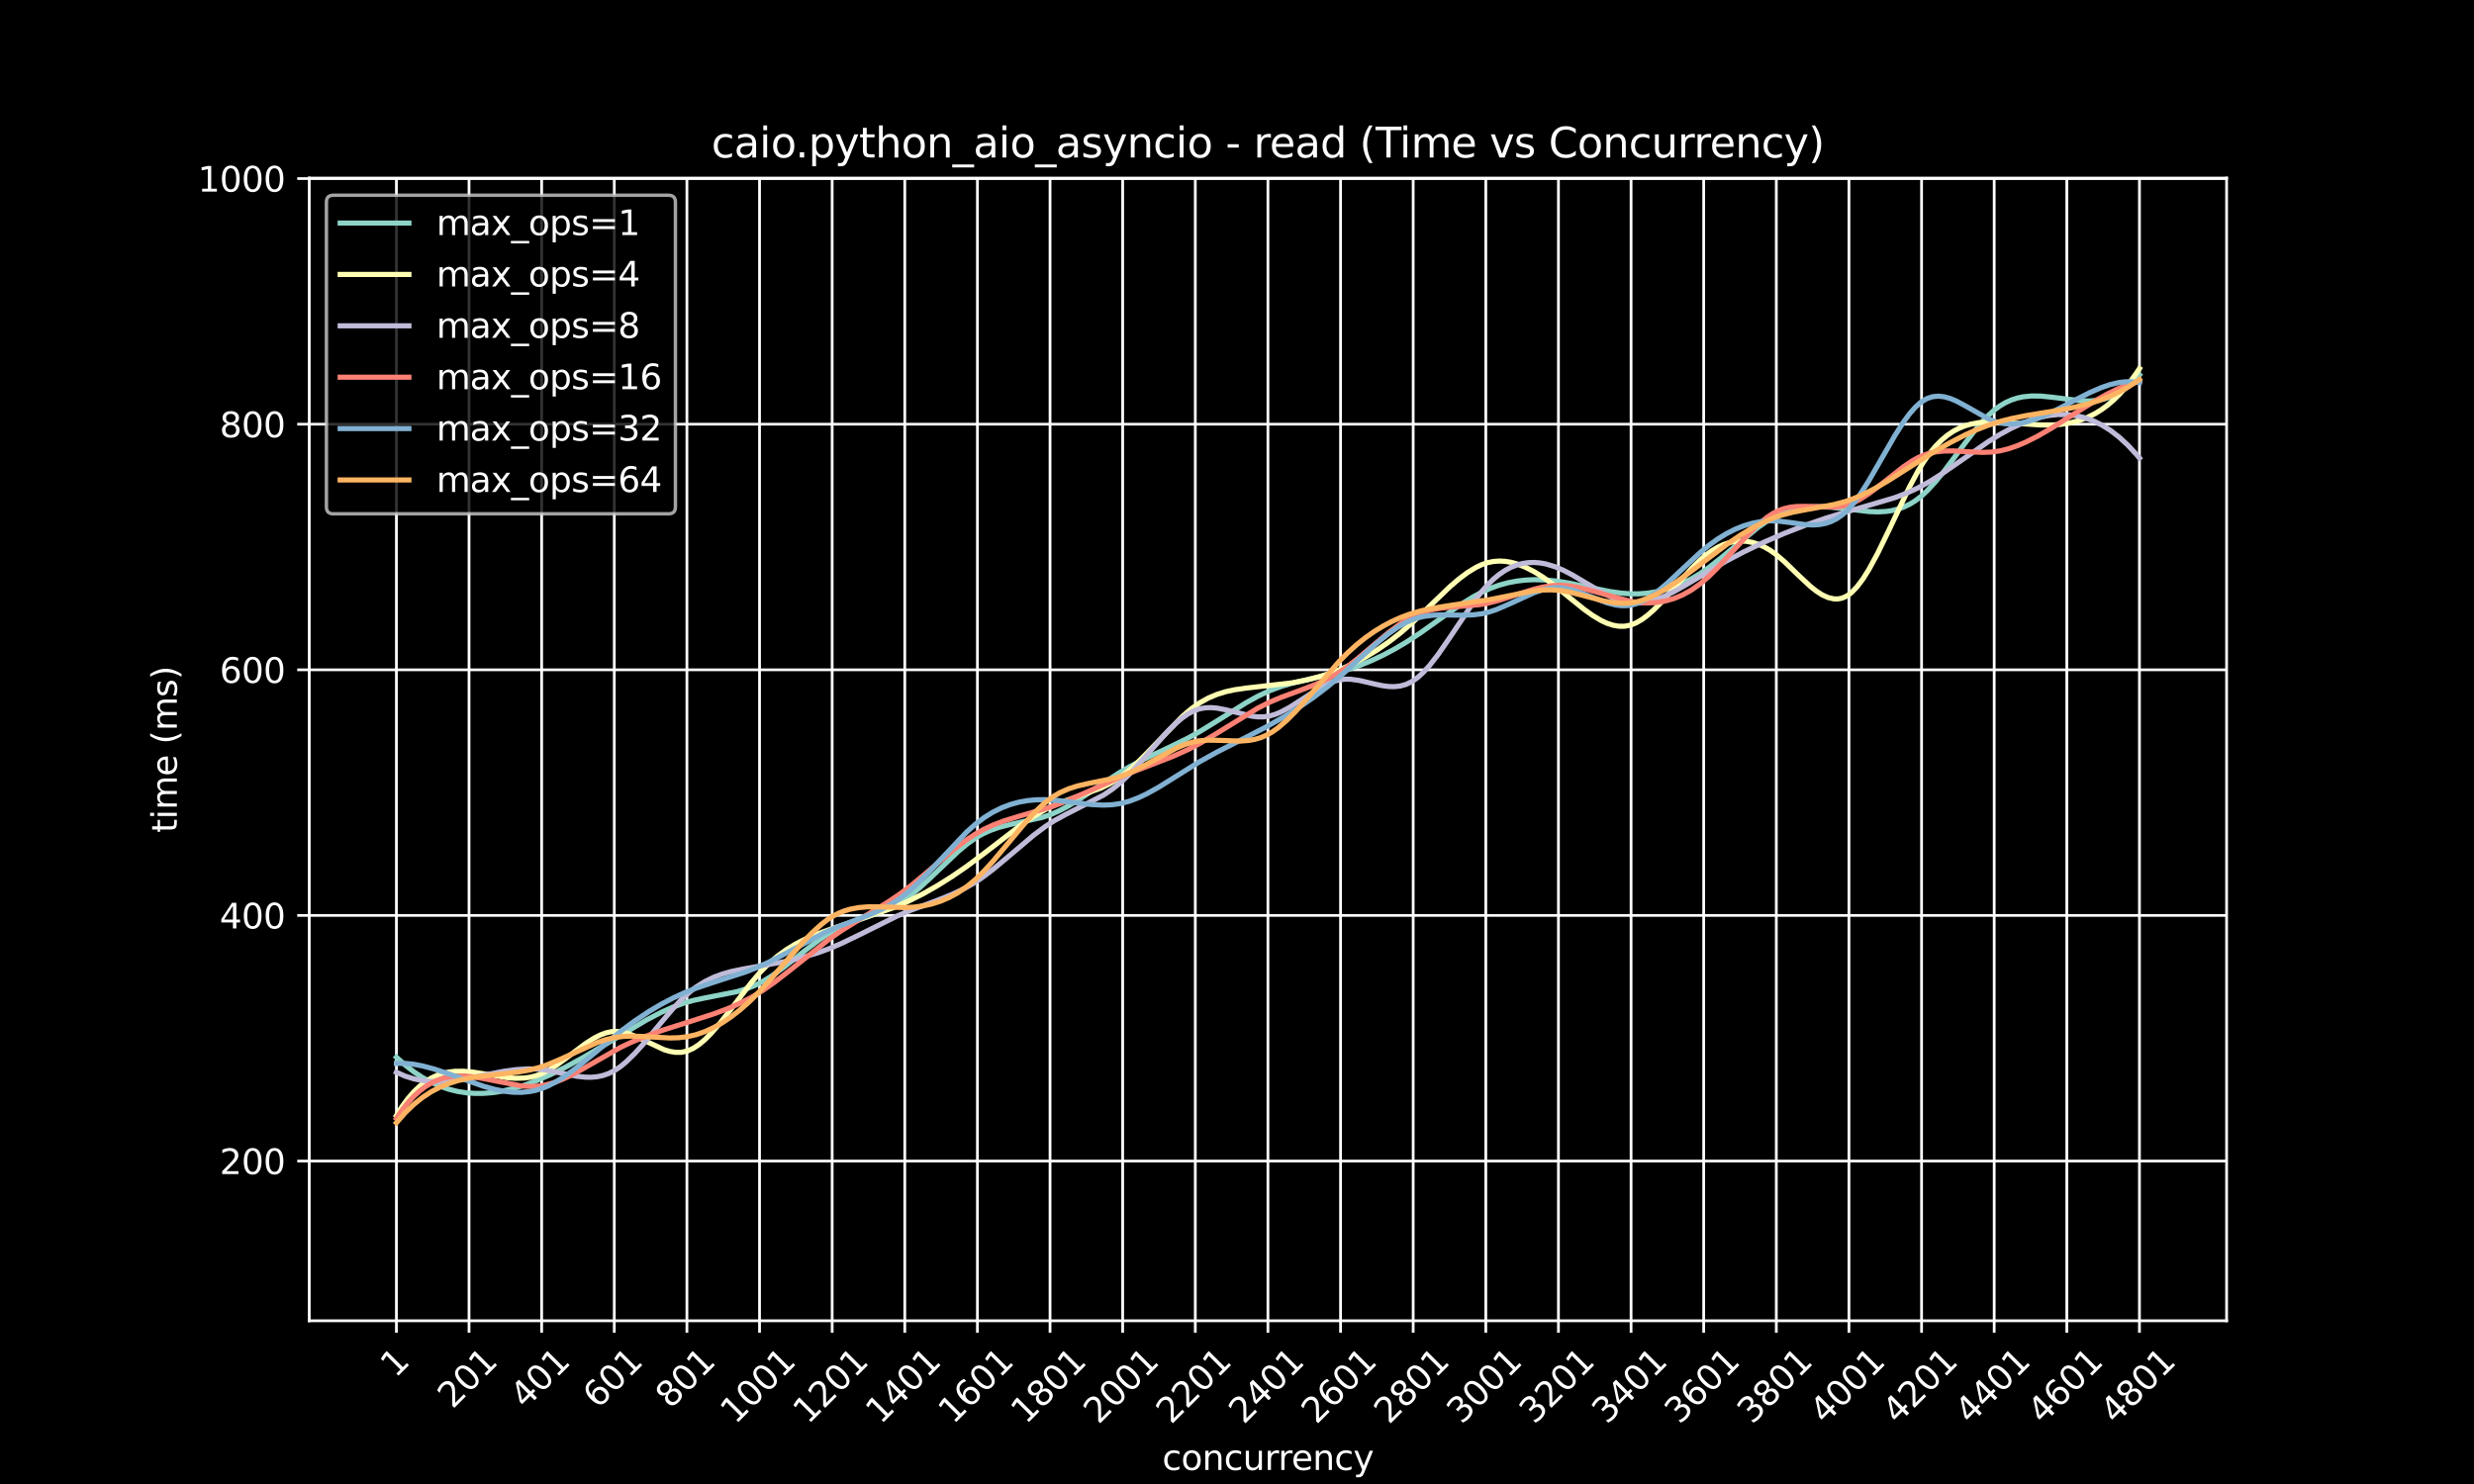 <?xml version="1.0" encoding="utf-8" standalone="no"?>
<!DOCTYPE svg PUBLIC "-//W3C//DTD SVG 1.1//EN"
  "http://www.w3.org/Graphics/SVG/1.1/DTD/svg11.dtd">
<svg xmlns:xlink="http://www.w3.org/1999/xlink" width="720pt" height="432pt" viewBox="0 0 720 432" xmlns="http://www.w3.org/2000/svg" version="1.1">
 <defs>
  <style type="text/css">*{stroke-linejoin: round; stroke-linecap: butt}</style>
 </defs>
 <g id="figure_1">
  <g id="patch_1">
   <path d="M 0 432 
L 720 432 
L 720 0 
L 0 0 
z
"/>
  </g>
  <g id="axes_1">
   <g id="patch_2">
    <path d="M 90 384.48 
L 648 384.48 
L 648 51.84 
L 90 51.84 
z
"/>
   </g>
   <g id="matplotlib.axis_1">
    <g id="xtick_1">
     <g id="line2d_1">
      <path d="M 115.364 384.48 
L 115.364 51.84 
" clip-path="url(#p7b698cdf8b)" style="fill: none; stroke: #ffffff; stroke-width: 0.8; stroke-linecap: square"/>
     </g>
     <g id="line2d_2">
      <defs>
       <path id="m13d4d0c10a" d="M 0 0 
L 0 3.5 
" style="stroke: #ffffff; stroke-width: 0.8"/>
      </defs>
      <g>
       <use xlink:href="#m13d4d0c10a" x="115.364" y="384.48" style="fill: #ffffff; stroke: #ffffff; stroke-width: 0.8"/>
      </g>
     </g>
     <g id="text_1">
      <!-- 1 -->
      <g style="fill: #ffffff" transform="translate(115.065 401.352) rotate(-45) scale(0.1 -0.1)">
       <defs>
        <path id="DejaVuSans-31" d="M 794 531 
L 1825 531 
L 1825 4091 
L 703 3866 
L 703 4441 
L 1819 4666 
L 2450 4666 
L 2450 531 
L 3481 531 
L 3481 0 
L 794 0 
L 794 531 
z
" transform="scale(0.016)"/>
       </defs>
       <use xlink:href="#DejaVuSans-31"/>
      </g>
     </g>
    </g>
    <g id="xtick_2">
     <g id="line2d_3">
      <path d="M 136.5 384.48 
L 136.5 51.84 
" clip-path="url(#p7b698cdf8b)" style="fill: none; stroke: #ffffff; stroke-width: 0.8; stroke-linecap: square"/>
     </g>
     <g id="line2d_4">
      <g>
       <use xlink:href="#m13d4d0c10a" x="136.5" y="384.48" style="fill: #ffffff; stroke: #ffffff; stroke-width: 0.8"/>
      </g>
     </g>
     <g id="text_2">
      <!-- 201 -->
      <g style="fill: #ffffff" transform="translate(131.703 410.35) rotate(-45) scale(0.1 -0.1)">
       <defs>
        <path id="DejaVuSans-32" d="M 1228 531 
L 3431 531 
L 3431 0 
L 469 0 
L 469 531 
Q 828 903 1448 1529 
Q 2069 2156 2228 2338 
Q 2531 2678 2651 2914 
Q 2772 3150 2772 3378 
Q 2772 3750 2511 3984 
Q 2250 4219 1831 4219 
Q 1534 4219 1204 4116 
Q 875 4013 500 3803 
L 500 4441 
Q 881 4594 1212 4672 
Q 1544 4750 1819 4750 
Q 2544 4750 2975 4387 
Q 3406 4025 3406 3419 
Q 3406 3131 3298 2873 
Q 3191 2616 2906 2266 
Q 2828 2175 2409 1742 
Q 1991 1309 1228 531 
z
" transform="scale(0.016)"/>
        <path id="DejaVuSans-30" d="M 2034 4250 
Q 1547 4250 1301 3770 
Q 1056 3291 1056 2328 
Q 1056 1369 1301 889 
Q 1547 409 2034 409 
Q 2525 409 2770 889 
Q 3016 1369 3016 2328 
Q 3016 3291 2770 3770 
Q 2525 4250 2034 4250 
z
M 2034 4750 
Q 2819 4750 3233 4129 
Q 3647 3509 3647 2328 
Q 3647 1150 3233 529 
Q 2819 -91 2034 -91 
Q 1250 -91 836 529 
Q 422 1150 422 2328 
Q 422 3509 836 4129 
Q 1250 4750 2034 4750 
z
" transform="scale(0.016)"/>
       </defs>
       <use xlink:href="#DejaVuSans-32"/>
       <use xlink:href="#DejaVuSans-30" x="63.623"/>
       <use xlink:href="#DejaVuSans-31" x="127.246"/>
      </g>
     </g>
    </g>
    <g id="xtick_3">
     <g id="line2d_5">
      <path d="M 157.636 384.48 
L 157.636 51.84 
" clip-path="url(#p7b698cdf8b)" style="fill: none; stroke: #ffffff; stroke-width: 0.8; stroke-linecap: square"/>
     </g>
     <g id="line2d_6">
      <g>
       <use xlink:href="#m13d4d0c10a" x="157.636" y="384.48" style="fill: #ffffff; stroke: #ffffff; stroke-width: 0.8"/>
      </g>
     </g>
     <g id="text_3">
      <!-- 401 -->
      <g style="fill: #ffffff" transform="translate(152.839 410.35) rotate(-45) scale(0.1 -0.1)">
       <defs>
        <path id="DejaVuSans-34" d="M 2419 4116 
L 825 1625 
L 2419 1625 
L 2419 4116 
z
M 2253 4666 
L 3047 4666 
L 3047 1625 
L 3713 1625 
L 3713 1100 
L 3047 1100 
L 3047 0 
L 2419 0 
L 2419 1100 
L 313 1100 
L 313 1709 
L 2253 4666 
z
" transform="scale(0.016)"/>
       </defs>
       <use xlink:href="#DejaVuSans-34"/>
       <use xlink:href="#DejaVuSans-30" x="63.623"/>
       <use xlink:href="#DejaVuSans-31" x="127.246"/>
      </g>
     </g>
    </g>
    <g id="xtick_4">
     <g id="line2d_7">
      <path d="M 178.773 384.48 
L 178.773 51.84 
" clip-path="url(#p7b698cdf8b)" style="fill: none; stroke: #ffffff; stroke-width: 0.8; stroke-linecap: square"/>
     </g>
     <g id="line2d_8">
      <g>
       <use xlink:href="#m13d4d0c10a" x="178.773" y="384.48" style="fill: #ffffff; stroke: #ffffff; stroke-width: 0.8"/>
      </g>
     </g>
     <g id="text_4">
      <!-- 601 -->
      <g style="fill: #ffffff" transform="translate(173.975 410.35) rotate(-45) scale(0.1 -0.1)">
       <defs>
        <path id="DejaVuSans-36" d="M 2113 2584 
Q 1688 2584 1439 2293 
Q 1191 2003 1191 1497 
Q 1191 994 1439 701 
Q 1688 409 2113 409 
Q 2538 409 2786 701 
Q 3034 994 3034 1497 
Q 3034 2003 2786 2293 
Q 2538 2584 2113 2584 
z
M 3366 4563 
L 3366 3988 
Q 3128 4100 2886 4159 
Q 2644 4219 2406 4219 
Q 1781 4219 1451 3797 
Q 1122 3375 1075 2522 
Q 1259 2794 1537 2939 
Q 1816 3084 2150 3084 
Q 2853 3084 3261 2657 
Q 3669 2231 3669 1497 
Q 3669 778 3244 343 
Q 2819 -91 2113 -91 
Q 1303 -91 875 529 
Q 447 1150 447 2328 
Q 447 3434 972 4092 
Q 1497 4750 2381 4750 
Q 2619 4750 2861 4703 
Q 3103 4656 3366 4563 
z
" transform="scale(0.016)"/>
       </defs>
       <use xlink:href="#DejaVuSans-36"/>
       <use xlink:href="#DejaVuSans-30" x="63.623"/>
       <use xlink:href="#DejaVuSans-31" x="127.246"/>
      </g>
     </g>
    </g>
    <g id="xtick_5">
     <g id="line2d_9">
      <path d="M 199.909 384.48 
L 199.909 51.84 
" clip-path="url(#p7b698cdf8b)" style="fill: none; stroke: #ffffff; stroke-width: 0.8; stroke-linecap: square"/>
     </g>
     <g id="line2d_10">
      <g>
       <use xlink:href="#m13d4d0c10a" x="199.909" y="384.48" style="fill: #ffffff; stroke: #ffffff; stroke-width: 0.8"/>
      </g>
     </g>
     <g id="text_5">
      <!-- 801 -->
      <g style="fill: #ffffff" transform="translate(195.112 410.35) rotate(-45) scale(0.1 -0.1)">
       <defs>
        <path id="DejaVuSans-38" d="M 2034 2216 
Q 1584 2216 1326 1975 
Q 1069 1734 1069 1313 
Q 1069 891 1326 650 
Q 1584 409 2034 409 
Q 2484 409 2743 651 
Q 3003 894 3003 1313 
Q 3003 1734 2745 1975 
Q 2488 2216 2034 2216 
z
M 1403 2484 
Q 997 2584 770 2862 
Q 544 3141 544 3541 
Q 544 4100 942 4425 
Q 1341 4750 2034 4750 
Q 2731 4750 3128 4425 
Q 3525 4100 3525 3541 
Q 3525 3141 3298 2862 
Q 3072 2584 2669 2484 
Q 3125 2378 3379 2068 
Q 3634 1759 3634 1313 
Q 3634 634 3220 271 
Q 2806 -91 2034 -91 
Q 1263 -91 848 271 
Q 434 634 434 1313 
Q 434 1759 690 2068 
Q 947 2378 1403 2484 
z
M 1172 3481 
Q 1172 3119 1398 2916 
Q 1625 2713 2034 2713 
Q 2441 2713 2670 2916 
Q 2900 3119 2900 3481 
Q 2900 3844 2670 4047 
Q 2441 4250 2034 4250 
Q 1625 4250 1398 4047 
Q 1172 3844 1172 3481 
z
" transform="scale(0.016)"/>
       </defs>
       <use xlink:href="#DejaVuSans-38"/>
       <use xlink:href="#DejaVuSans-30" x="63.623"/>
       <use xlink:href="#DejaVuSans-31" x="127.246"/>
      </g>
     </g>
    </g>
    <g id="xtick_6">
     <g id="line2d_11">
      <path d="M 221.045 384.48 
L 221.045 51.84 
" clip-path="url(#p7b698cdf8b)" style="fill: none; stroke: #ffffff; stroke-width: 0.8; stroke-linecap: square"/>
     </g>
     <g id="line2d_12">
      <g>
       <use xlink:href="#m13d4d0c10a" x="221.045" y="384.48" style="fill: #ffffff; stroke: #ffffff; stroke-width: 0.8"/>
      </g>
     </g>
     <g id="text_6">
      <!-- 1001 -->
      <g style="fill: #ffffff" transform="translate(213.999 414.849) rotate(-45) scale(0.1 -0.1)">
       <use xlink:href="#DejaVuSans-31"/>
       <use xlink:href="#DejaVuSans-30" x="63.623"/>
       <use xlink:href="#DejaVuSans-30" x="127.246"/>
       <use xlink:href="#DejaVuSans-31" x="190.869"/>
      </g>
     </g>
    </g>
    <g id="xtick_7">
     <g id="line2d_13">
      <path d="M 242.182 384.48 
L 242.182 51.84 
" clip-path="url(#p7b698cdf8b)" style="fill: none; stroke: #ffffff; stroke-width: 0.8; stroke-linecap: square"/>
     </g>
     <g id="line2d_14">
      <g>
       <use xlink:href="#m13d4d0c10a" x="242.182" y="384.48" style="fill: #ffffff; stroke: #ffffff; stroke-width: 0.8"/>
      </g>
     </g>
     <g id="text_7">
      <!-- 1201 -->
      <g style="fill: #ffffff" transform="translate(235.135 414.849) rotate(-45) scale(0.1 -0.1)">
       <use xlink:href="#DejaVuSans-31"/>
       <use xlink:href="#DejaVuSans-32" x="63.623"/>
       <use xlink:href="#DejaVuSans-30" x="127.246"/>
       <use xlink:href="#DejaVuSans-31" x="190.869"/>
      </g>
     </g>
    </g>
    <g id="xtick_8">
     <g id="line2d_15">
      <path d="M 263.318 384.48 
L 263.318 51.84 
" clip-path="url(#p7b698cdf8b)" style="fill: none; stroke: #ffffff; stroke-width: 0.8; stroke-linecap: square"/>
     </g>
     <g id="line2d_16">
      <g>
       <use xlink:href="#m13d4d0c10a" x="263.318" y="384.48" style="fill: #ffffff; stroke: #ffffff; stroke-width: 0.8"/>
      </g>
     </g>
     <g id="text_8">
      <!-- 1401 -->
      <g style="fill: #ffffff" transform="translate(256.271 414.849) rotate(-45) scale(0.1 -0.1)">
       <use xlink:href="#DejaVuSans-31"/>
       <use xlink:href="#DejaVuSans-34" x="63.623"/>
       <use xlink:href="#DejaVuSans-30" x="127.246"/>
       <use xlink:href="#DejaVuSans-31" x="190.869"/>
      </g>
     </g>
    </g>
    <g id="xtick_9">
     <g id="line2d_17">
      <path d="M 284.455 384.48 
L 284.455 51.84 
" clip-path="url(#p7b698cdf8b)" style="fill: none; stroke: #ffffff; stroke-width: 0.8; stroke-linecap: square"/>
     </g>
     <g id="line2d_18">
      <g>
       <use xlink:href="#m13d4d0c10a" x="284.455" y="384.48" style="fill: #ffffff; stroke: #ffffff; stroke-width: 0.8"/>
      </g>
     </g>
     <g id="text_9">
      <!-- 1601 -->
      <g style="fill: #ffffff" transform="translate(277.408 414.849) rotate(-45) scale(0.1 -0.1)">
       <use xlink:href="#DejaVuSans-31"/>
       <use xlink:href="#DejaVuSans-36" x="63.623"/>
       <use xlink:href="#DejaVuSans-30" x="127.246"/>
       <use xlink:href="#DejaVuSans-31" x="190.869"/>
      </g>
     </g>
    </g>
    <g id="xtick_10">
     <g id="line2d_19">
      <path d="M 305.591 384.48 
L 305.591 51.84 
" clip-path="url(#p7b698cdf8b)" style="fill: none; stroke: #ffffff; stroke-width: 0.8; stroke-linecap: square"/>
     </g>
     <g id="line2d_20">
      <g>
       <use xlink:href="#m13d4d0c10a" x="305.591" y="384.48" style="fill: #ffffff; stroke: #ffffff; stroke-width: 0.8"/>
      </g>
     </g>
     <g id="text_10">
      <!-- 1801 -->
      <g style="fill: #ffffff" transform="translate(298.544 414.849) rotate(-45) scale(0.1 -0.1)">
       <use xlink:href="#DejaVuSans-31"/>
       <use xlink:href="#DejaVuSans-38" x="63.623"/>
       <use xlink:href="#DejaVuSans-30" x="127.246"/>
       <use xlink:href="#DejaVuSans-31" x="190.869"/>
      </g>
     </g>
    </g>
    <g id="xtick_11">
     <g id="line2d_21">
      <path d="M 326.727 384.48 
L 326.727 51.84 
" clip-path="url(#p7b698cdf8b)" style="fill: none; stroke: #ffffff; stroke-width: 0.8; stroke-linecap: square"/>
     </g>
     <g id="line2d_22">
      <g>
       <use xlink:href="#m13d4d0c10a" x="326.727" y="384.48" style="fill: #ffffff; stroke: #ffffff; stroke-width: 0.8"/>
      </g>
     </g>
     <g id="text_11">
      <!-- 2001 -->
      <g style="fill: #ffffff" transform="translate(319.681 414.849) rotate(-45) scale(0.1 -0.1)">
       <use xlink:href="#DejaVuSans-32"/>
       <use xlink:href="#DejaVuSans-30" x="63.623"/>
       <use xlink:href="#DejaVuSans-30" x="127.246"/>
       <use xlink:href="#DejaVuSans-31" x="190.869"/>
      </g>
     </g>
    </g>
    <g id="xtick_12">
     <g id="line2d_23">
      <path d="M 347.864 384.48 
L 347.864 51.84 
" clip-path="url(#p7b698cdf8b)" style="fill: none; stroke: #ffffff; stroke-width: 0.8; stroke-linecap: square"/>
     </g>
     <g id="line2d_24">
      <g>
       <use xlink:href="#m13d4d0c10a" x="347.864" y="384.48" style="fill: #ffffff; stroke: #ffffff; stroke-width: 0.8"/>
      </g>
     </g>
     <g id="text_12">
      <!-- 2201 -->
      <g style="fill: #ffffff" transform="translate(340.817 414.849) rotate(-45) scale(0.1 -0.1)">
       <use xlink:href="#DejaVuSans-32"/>
       <use xlink:href="#DejaVuSans-32" x="63.623"/>
       <use xlink:href="#DejaVuSans-30" x="127.246"/>
       <use xlink:href="#DejaVuSans-31" x="190.869"/>
      </g>
     </g>
    </g>
    <g id="xtick_13">
     <g id="line2d_25">
      <path d="M 369 384.48 
L 369 51.84 
" clip-path="url(#p7b698cdf8b)" style="fill: none; stroke: #ffffff; stroke-width: 0.8; stroke-linecap: square"/>
     </g>
     <g id="line2d_26">
      <g>
       <use xlink:href="#m13d4d0c10a" x="369" y="384.48" style="fill: #ffffff; stroke: #ffffff; stroke-width: 0.8"/>
      </g>
     </g>
     <g id="text_13">
      <!-- 2401 -->
      <g style="fill: #ffffff" transform="translate(361.953 414.849) rotate(-45) scale(0.1 -0.1)">
       <use xlink:href="#DejaVuSans-32"/>
       <use xlink:href="#DejaVuSans-34" x="63.623"/>
       <use xlink:href="#DejaVuSans-30" x="127.246"/>
       <use xlink:href="#DejaVuSans-31" x="190.869"/>
      </g>
     </g>
    </g>
    <g id="xtick_14">
     <g id="line2d_27">
      <path d="M 390.136 384.48 
L 390.136 51.84 
" clip-path="url(#p7b698cdf8b)" style="fill: none; stroke: #ffffff; stroke-width: 0.8; stroke-linecap: square"/>
     </g>
     <g id="line2d_28">
      <g>
       <use xlink:href="#m13d4d0c10a" x="390.136" y="384.48" style="fill: #ffffff; stroke: #ffffff; stroke-width: 0.8"/>
      </g>
     </g>
     <g id="text_14">
      <!-- 2601 -->
      <g style="fill: #ffffff" transform="translate(383.09 414.849) rotate(-45) scale(0.1 -0.1)">
       <use xlink:href="#DejaVuSans-32"/>
       <use xlink:href="#DejaVuSans-36" x="63.623"/>
       <use xlink:href="#DejaVuSans-30" x="127.246"/>
       <use xlink:href="#DejaVuSans-31" x="190.869"/>
      </g>
     </g>
    </g>
    <g id="xtick_15">
     <g id="line2d_29">
      <path d="M 411.273 384.48 
L 411.273 51.84 
" clip-path="url(#p7b698cdf8b)" style="fill: none; stroke: #ffffff; stroke-width: 0.8; stroke-linecap: square"/>
     </g>
     <g id="line2d_30">
      <g>
       <use xlink:href="#m13d4d0c10a" x="411.273" y="384.48" style="fill: #ffffff; stroke: #ffffff; stroke-width: 0.8"/>
      </g>
     </g>
     <g id="text_15">
      <!-- 2801 -->
      <g style="fill: #ffffff" transform="translate(404.226 414.849) rotate(-45) scale(0.1 -0.1)">
       <use xlink:href="#DejaVuSans-32"/>
       <use xlink:href="#DejaVuSans-38" x="63.623"/>
       <use xlink:href="#DejaVuSans-30" x="127.246"/>
       <use xlink:href="#DejaVuSans-31" x="190.869"/>
      </g>
     </g>
    </g>
    <g id="xtick_16">
     <g id="line2d_31">
      <path d="M 432.409 384.48 
L 432.409 51.84 
" clip-path="url(#p7b698cdf8b)" style="fill: none; stroke: #ffffff; stroke-width: 0.8; stroke-linecap: square"/>
     </g>
     <g id="line2d_32">
      <g>
       <use xlink:href="#m13d4d0c10a" x="432.409" y="384.48" style="fill: #ffffff; stroke: #ffffff; stroke-width: 0.8"/>
      </g>
     </g>
     <g id="text_16">
      <!-- 3001 -->
      <g style="fill: #ffffff" transform="translate(425.362 414.849) rotate(-45) scale(0.1 -0.1)">
       <defs>
        <path id="DejaVuSans-33" d="M 2597 2516 
Q 3050 2419 3304 2112 
Q 3559 1806 3559 1356 
Q 3559 666 3084 287 
Q 2609 -91 1734 -91 
Q 1441 -91 1130 -33 
Q 819 25 488 141 
L 488 750 
Q 750 597 1062 519 
Q 1375 441 1716 441 
Q 2309 441 2620 675 
Q 2931 909 2931 1356 
Q 2931 1769 2642 2001 
Q 2353 2234 1838 2234 
L 1294 2234 
L 1294 2753 
L 1863 2753 
Q 2328 2753 2575 2939 
Q 2822 3125 2822 3475 
Q 2822 3834 2567 4026 
Q 2313 4219 1838 4219 
Q 1578 4219 1281 4162 
Q 984 4106 628 3988 
L 628 4550 
Q 988 4650 1302 4700 
Q 1616 4750 1894 4750 
Q 2613 4750 3031 4423 
Q 3450 4097 3450 3541 
Q 3450 3153 3228 2886 
Q 3006 2619 2597 2516 
z
" transform="scale(0.016)"/>
       </defs>
       <use xlink:href="#DejaVuSans-33"/>
       <use xlink:href="#DejaVuSans-30" x="63.623"/>
       <use xlink:href="#DejaVuSans-30" x="127.246"/>
       <use xlink:href="#DejaVuSans-31" x="190.869"/>
      </g>
     </g>
    </g>
    <g id="xtick_17">
     <g id="line2d_33">
      <path d="M 453.545 384.48 
L 453.545 51.84 
" clip-path="url(#p7b698cdf8b)" style="fill: none; stroke: #ffffff; stroke-width: 0.8; stroke-linecap: square"/>
     </g>
     <g id="line2d_34">
      <g>
       <use xlink:href="#m13d4d0c10a" x="453.545" y="384.48" style="fill: #ffffff; stroke: #ffffff; stroke-width: 0.8"/>
      </g>
     </g>
     <g id="text_17">
      <!-- 3201 -->
      <g style="fill: #ffffff" transform="translate(446.499 414.849) rotate(-45) scale(0.1 -0.1)">
       <use xlink:href="#DejaVuSans-33"/>
       <use xlink:href="#DejaVuSans-32" x="63.623"/>
       <use xlink:href="#DejaVuSans-30" x="127.246"/>
       <use xlink:href="#DejaVuSans-31" x="190.869"/>
      </g>
     </g>
    </g>
    <g id="xtick_18">
     <g id="line2d_35">
      <path d="M 474.682 384.48 
L 474.682 51.84 
" clip-path="url(#p7b698cdf8b)" style="fill: none; stroke: #ffffff; stroke-width: 0.8; stroke-linecap: square"/>
     </g>
     <g id="line2d_36">
      <g>
       <use xlink:href="#m13d4d0c10a" x="474.682" y="384.48" style="fill: #ffffff; stroke: #ffffff; stroke-width: 0.8"/>
      </g>
     </g>
     <g id="text_18">
      <!-- 3401 -->
      <g style="fill: #ffffff" transform="translate(467.635 414.849) rotate(-45) scale(0.1 -0.1)">
       <use xlink:href="#DejaVuSans-33"/>
       <use xlink:href="#DejaVuSans-34" x="63.623"/>
       <use xlink:href="#DejaVuSans-30" x="127.246"/>
       <use xlink:href="#DejaVuSans-31" x="190.869"/>
      </g>
     </g>
    </g>
    <g id="xtick_19">
     <g id="line2d_37">
      <path d="M 495.818 384.48 
L 495.818 51.84 
" clip-path="url(#p7b698cdf8b)" style="fill: none; stroke: #ffffff; stroke-width: 0.8; stroke-linecap: square"/>
     </g>
     <g id="line2d_38">
      <g>
       <use xlink:href="#m13d4d0c10a" x="495.818" y="384.48" style="fill: #ffffff; stroke: #ffffff; stroke-width: 0.8"/>
      </g>
     </g>
     <g id="text_19">
      <!-- 3601 -->
      <g style="fill: #ffffff" transform="translate(488.771 414.849) rotate(-45) scale(0.1 -0.1)">
       <use xlink:href="#DejaVuSans-33"/>
       <use xlink:href="#DejaVuSans-36" x="63.623"/>
       <use xlink:href="#DejaVuSans-30" x="127.246"/>
       <use xlink:href="#DejaVuSans-31" x="190.869"/>
      </g>
     </g>
    </g>
    <g id="xtick_20">
     <g id="line2d_39">
      <path d="M 516.955 384.48 
L 516.955 51.84 
" clip-path="url(#p7b698cdf8b)" style="fill: none; stroke: #ffffff; stroke-width: 0.8; stroke-linecap: square"/>
     </g>
     <g id="line2d_40">
      <g>
       <use xlink:href="#m13d4d0c10a" x="516.955" y="384.48" style="fill: #ffffff; stroke: #ffffff; stroke-width: 0.8"/>
      </g>
     </g>
     <g id="text_20">
      <!-- 3801 -->
      <g style="fill: #ffffff" transform="translate(509.908 414.849) rotate(-45) scale(0.1 -0.1)">
       <use xlink:href="#DejaVuSans-33"/>
       <use xlink:href="#DejaVuSans-38" x="63.623"/>
       <use xlink:href="#DejaVuSans-30" x="127.246"/>
       <use xlink:href="#DejaVuSans-31" x="190.869"/>
      </g>
     </g>
    </g>
    <g id="xtick_21">
     <g id="line2d_41">
      <path d="M 538.091 384.48 
L 538.091 51.84 
" clip-path="url(#p7b698cdf8b)" style="fill: none; stroke: #ffffff; stroke-width: 0.8; stroke-linecap: square"/>
     </g>
     <g id="line2d_42">
      <g>
       <use xlink:href="#m13d4d0c10a" x="538.091" y="384.48" style="fill: #ffffff; stroke: #ffffff; stroke-width: 0.8"/>
      </g>
     </g>
     <g id="text_21">
      <!-- 4001 -->
      <g style="fill: #ffffff" transform="translate(531.044 414.849) rotate(-45) scale(0.1 -0.1)">
       <use xlink:href="#DejaVuSans-34"/>
       <use xlink:href="#DejaVuSans-30" x="63.623"/>
       <use xlink:href="#DejaVuSans-30" x="127.246"/>
       <use xlink:href="#DejaVuSans-31" x="190.869"/>
      </g>
     </g>
    </g>
    <g id="xtick_22">
     <g id="line2d_43">
      <path d="M 559.227 384.48 
L 559.227 51.84 
" clip-path="url(#p7b698cdf8b)" style="fill: none; stroke: #ffffff; stroke-width: 0.8; stroke-linecap: square"/>
     </g>
     <g id="line2d_44">
      <g>
       <use xlink:href="#m13d4d0c10a" x="559.227" y="384.48" style="fill: #ffffff; stroke: #ffffff; stroke-width: 0.8"/>
      </g>
     </g>
     <g id="text_22">
      <!-- 4201 -->
      <g style="fill: #ffffff" transform="translate(552.181 414.849) rotate(-45) scale(0.1 -0.1)">
       <use xlink:href="#DejaVuSans-34"/>
       <use xlink:href="#DejaVuSans-32" x="63.623"/>
       <use xlink:href="#DejaVuSans-30" x="127.246"/>
       <use xlink:href="#DejaVuSans-31" x="190.869"/>
      </g>
     </g>
    </g>
    <g id="xtick_23">
     <g id="line2d_45">
      <path d="M 580.364 384.48 
L 580.364 51.84 
" clip-path="url(#p7b698cdf8b)" style="fill: none; stroke: #ffffff; stroke-width: 0.8; stroke-linecap: square"/>
     </g>
     <g id="line2d_46">
      <g>
       <use xlink:href="#m13d4d0c10a" x="580.364" y="384.48" style="fill: #ffffff; stroke: #ffffff; stroke-width: 0.8"/>
      </g>
     </g>
     <g id="text_23">
      <!-- 4401 -->
      <g style="fill: #ffffff" transform="translate(573.317 414.849) rotate(-45) scale(0.1 -0.1)">
       <use xlink:href="#DejaVuSans-34"/>
       <use xlink:href="#DejaVuSans-34" x="63.623"/>
       <use xlink:href="#DejaVuSans-30" x="127.246"/>
       <use xlink:href="#DejaVuSans-31" x="190.869"/>
      </g>
     </g>
    </g>
    <g id="xtick_24">
     <g id="line2d_47">
      <path d="M 601.5 384.48 
L 601.5 51.84 
" clip-path="url(#p7b698cdf8b)" style="fill: none; stroke: #ffffff; stroke-width: 0.8; stroke-linecap: square"/>
     </g>
     <g id="line2d_48">
      <g>
       <use xlink:href="#m13d4d0c10a" x="601.5" y="384.48" style="fill: #ffffff; stroke: #ffffff; stroke-width: 0.8"/>
      </g>
     </g>
     <g id="text_24">
      <!-- 4601 -->
      <g style="fill: #ffffff" transform="translate(594.453 414.849) rotate(-45) scale(0.1 -0.1)">
       <use xlink:href="#DejaVuSans-34"/>
       <use xlink:href="#DejaVuSans-36" x="63.623"/>
       <use xlink:href="#DejaVuSans-30" x="127.246"/>
       <use xlink:href="#DejaVuSans-31" x="190.869"/>
      </g>
     </g>
    </g>
    <g id="xtick_25">
     <g id="line2d_49">
      <path d="M 622.636 384.48 
L 622.636 51.84 
" clip-path="url(#p7b698cdf8b)" style="fill: none; stroke: #ffffff; stroke-width: 0.8; stroke-linecap: square"/>
     </g>
     <g id="line2d_50">
      <g>
       <use xlink:href="#m13d4d0c10a" x="622.636" y="384.48" style="fill: #ffffff; stroke: #ffffff; stroke-width: 0.8"/>
      </g>
     </g>
     <g id="text_25">
      <!-- 4801 -->
      <g style="fill: #ffffff" transform="translate(615.59 414.849) rotate(-45) scale(0.1 -0.1)">
       <use xlink:href="#DejaVuSans-34"/>
       <use xlink:href="#DejaVuSans-38" x="63.623"/>
       <use xlink:href="#DejaVuSans-30" x="127.246"/>
       <use xlink:href="#DejaVuSans-31" x="190.869"/>
      </g>
     </g>
    </g>
    <g id="text_26">
     <!-- concurrency -->
     <g style="fill: #ffffff" transform="translate(338.24 427.918) scale(0.1 -0.1)">
      <defs>
       <path id="DejaVuSans-63" d="M 3122 3366 
L 3122 2828 
Q 2878 2963 2633 3030 
Q 2388 3097 2138 3097 
Q 1578 3097 1268 2742 
Q 959 2388 959 1747 
Q 959 1106 1268 751 
Q 1578 397 2138 397 
Q 2388 397 2633 464 
Q 2878 531 3122 666 
L 3122 134 
Q 2881 22 2623 -34 
Q 2366 -91 2075 -91 
Q 1284 -91 818 406 
Q 353 903 353 1747 
Q 353 2603 823 3093 
Q 1294 3584 2113 3584 
Q 2378 3584 2631 3529 
Q 2884 3475 3122 3366 
z
" transform="scale(0.016)"/>
       <path id="DejaVuSans-6f" d="M 1959 3097 
Q 1497 3097 1228 2736 
Q 959 2375 959 1747 
Q 959 1119 1226 758 
Q 1494 397 1959 397 
Q 2419 397 2687 759 
Q 2956 1122 2956 1747 
Q 2956 2369 2687 2733 
Q 2419 3097 1959 3097 
z
M 1959 3584 
Q 2709 3584 3137 3096 
Q 3566 2609 3566 1747 
Q 3566 888 3137 398 
Q 2709 -91 1959 -91 
Q 1206 -91 779 398 
Q 353 888 353 1747 
Q 353 2609 779 3096 
Q 1206 3584 1959 3584 
z
" transform="scale(0.016)"/>
       <path id="DejaVuSans-6e" d="M 3513 2113 
L 3513 0 
L 2938 0 
L 2938 2094 
Q 2938 2591 2744 2837 
Q 2550 3084 2163 3084 
Q 1697 3084 1428 2787 
Q 1159 2491 1159 1978 
L 1159 0 
L 581 0 
L 581 3500 
L 1159 3500 
L 1159 2956 
Q 1366 3272 1645 3428 
Q 1925 3584 2291 3584 
Q 2894 3584 3203 3211 
Q 3513 2838 3513 2113 
z
" transform="scale(0.016)"/>
       <path id="DejaVuSans-75" d="M 544 1381 
L 544 3500 
L 1119 3500 
L 1119 1403 
Q 1119 906 1312 657 
Q 1506 409 1894 409 
Q 2359 409 2629 706 
Q 2900 1003 2900 1516 
L 2900 3500 
L 3475 3500 
L 3475 0 
L 2900 0 
L 2900 538 
Q 2691 219 2414 64 
Q 2138 -91 1772 -91 
Q 1169 -91 856 284 
Q 544 659 544 1381 
z
M 1991 3584 
L 1991 3584 
z
" transform="scale(0.016)"/>
       <path id="DejaVuSans-72" d="M 2631 2963 
Q 2534 3019 2420 3045 
Q 2306 3072 2169 3072 
Q 1681 3072 1420 2755 
Q 1159 2438 1159 1844 
L 1159 0 
L 581 0 
L 581 3500 
L 1159 3500 
L 1159 2956 
Q 1341 3275 1631 3429 
Q 1922 3584 2338 3584 
Q 2397 3584 2469 3576 
Q 2541 3569 2628 3553 
L 2631 2963 
z
" transform="scale(0.016)"/>
       <path id="DejaVuSans-65" d="M 3597 1894 
L 3597 1613 
L 953 1613 
Q 991 1019 1311 708 
Q 1631 397 2203 397 
Q 2534 397 2845 478 
Q 3156 559 3463 722 
L 3463 178 
Q 3153 47 2828 -22 
Q 2503 -91 2169 -91 
Q 1331 -91 842 396 
Q 353 884 353 1716 
Q 353 2575 817 3079 
Q 1281 3584 2069 3584 
Q 2775 3584 3186 3129 
Q 3597 2675 3597 1894 
z
M 3022 2063 
Q 3016 2534 2758 2815 
Q 2500 3097 2075 3097 
Q 1594 3097 1305 2825 
Q 1016 2553 972 2059 
L 3022 2063 
z
" transform="scale(0.016)"/>
       <path id="DejaVuSans-79" d="M 2059 -325 
Q 1816 -950 1584 -1140 
Q 1353 -1331 966 -1331 
L 506 -1331 
L 506 -850 
L 844 -850 
Q 1081 -850 1212 -737 
Q 1344 -625 1503 -206 
L 1606 56 
L 191 3500 
L 800 3500 
L 1894 763 
L 2988 3500 
L 3597 3500 
L 2059 -325 
z
" transform="scale(0.016)"/>
      </defs>
      <use xlink:href="#DejaVuSans-63"/>
      <use xlink:href="#DejaVuSans-6f" x="54.98"/>
      <use xlink:href="#DejaVuSans-6e" x="116.162"/>
      <use xlink:href="#DejaVuSans-63" x="179.541"/>
      <use xlink:href="#DejaVuSans-75" x="234.521"/>
      <use xlink:href="#DejaVuSans-72" x="297.9"/>
      <use xlink:href="#DejaVuSans-72" x="337.264"/>
      <use xlink:href="#DejaVuSans-65" x="376.127"/>
      <use xlink:href="#DejaVuSans-6e" x="437.65"/>
      <use xlink:href="#DejaVuSans-63" x="501.029"/>
      <use xlink:href="#DejaVuSans-79" x="556.01"/>
     </g>
    </g>
   </g>
   <g id="matplotlib.axis_2">
    <g id="ytick_1">
     <g id="line2d_51">
      <path d="M 90 337.988 
L 648 337.988 
" clip-path="url(#p7b698cdf8b)" style="fill: none; stroke: #ffffff; stroke-width: 0.8; stroke-linecap: square"/>
     </g>
     <g id="line2d_52">
      <defs>
       <path id="mc1f40b1234" d="M 0 0 
L -3.5 0 
" style="stroke: #ffffff; stroke-width: 0.8"/>
      </defs>
      <g>
       <use xlink:href="#mc1f40b1234" x="90" y="337.988" style="fill: #ffffff; stroke: #ffffff; stroke-width: 0.8"/>
      </g>
     </g>
     <g id="text_27">
      <!-- 200 -->
      <g style="fill: #ffffff" transform="translate(63.913 341.787) scale(0.1 -0.1)">
       <use xlink:href="#DejaVuSans-32"/>
       <use xlink:href="#DejaVuSans-30" x="63.623"/>
       <use xlink:href="#DejaVuSans-30" x="127.246"/>
      </g>
     </g>
    </g>
    <g id="ytick_2">
     <g id="line2d_53">
      <path d="M 90 266.486 
L 648 266.486 
" clip-path="url(#p7b698cdf8b)" style="fill: none; stroke: #ffffff; stroke-width: 0.8; stroke-linecap: square"/>
     </g>
     <g id="line2d_54">
      <g>
       <use xlink:href="#mc1f40b1234" x="90" y="266.486" style="fill: #ffffff; stroke: #ffffff; stroke-width: 0.8"/>
      </g>
     </g>
     <g id="text_28">
      <!-- 400 -->
      <g style="fill: #ffffff" transform="translate(63.913 270.285) scale(0.1 -0.1)">
       <use xlink:href="#DejaVuSans-34"/>
       <use xlink:href="#DejaVuSans-30" x="63.623"/>
       <use xlink:href="#DejaVuSans-30" x="127.246"/>
      </g>
     </g>
    </g>
    <g id="ytick_3">
     <g id="line2d_55">
      <path d="M 90 194.985 
L 648 194.985 
" clip-path="url(#p7b698cdf8b)" style="fill: none; stroke: #ffffff; stroke-width: 0.8; stroke-linecap: square"/>
     </g>
     <g id="line2d_56">
      <g>
       <use xlink:href="#mc1f40b1234" x="90" y="194.985" style="fill: #ffffff; stroke: #ffffff; stroke-width: 0.8"/>
      </g>
     </g>
     <g id="text_29">
      <!-- 600 -->
      <g style="fill: #ffffff" transform="translate(63.913 198.784) scale(0.1 -0.1)">
       <use xlink:href="#DejaVuSans-36"/>
       <use xlink:href="#DejaVuSans-30" x="63.623"/>
       <use xlink:href="#DejaVuSans-30" x="127.246"/>
      </g>
     </g>
    </g>
    <g id="ytick_4">
     <g id="line2d_57">
      <path d="M 90 123.483 
L 648 123.483 
" clip-path="url(#p7b698cdf8b)" style="fill: none; stroke: #ffffff; stroke-width: 0.8; stroke-linecap: square"/>
     </g>
     <g id="line2d_58">
      <g>
       <use xlink:href="#mc1f40b1234" x="90" y="123.483" style="fill: #ffffff; stroke: #ffffff; stroke-width: 0.8"/>
      </g>
     </g>
     <g id="text_30">
      <!-- 800 -->
      <g style="fill: #ffffff" transform="translate(63.913 127.283) scale(0.1 -0.1)">
       <use xlink:href="#DejaVuSans-38"/>
       <use xlink:href="#DejaVuSans-30" x="63.623"/>
       <use xlink:href="#DejaVuSans-30" x="127.246"/>
      </g>
     </g>
    </g>
    <g id="ytick_5">
     <g id="line2d_59">
      <path d="M 90 51.982 
L 648 51.982 
" clip-path="url(#p7b698cdf8b)" style="fill: none; stroke: #ffffff; stroke-width: 0.8; stroke-linecap: square"/>
     </g>
     <g id="line2d_60">
      <g>
       <use xlink:href="#mc1f40b1234" x="90" y="51.982" style="fill: #ffffff; stroke: #ffffff; stroke-width: 0.8"/>
      </g>
     </g>
     <g id="text_31">
      <!-- 1000 -->
      <g style="fill: #ffffff" transform="translate(57.55 55.781) scale(0.1 -0.1)">
       <use xlink:href="#DejaVuSans-31"/>
       <use xlink:href="#DejaVuSans-30" x="63.623"/>
       <use xlink:href="#DejaVuSans-30" x="127.246"/>
       <use xlink:href="#DejaVuSans-30" x="190.869"/>
      </g>
     </g>
    </g>
    <g id="text_32">
     <!-- time (ms) -->
     <g style="fill: #ffffff" transform="translate(51.47 242.422) rotate(-90) scale(0.1 -0.1)">
      <defs>
       <path id="DejaVuSans-74" d="M 1172 4494 
L 1172 3500 
L 2356 3500 
L 2356 3053 
L 1172 3053 
L 1172 1153 
Q 1172 725 1289 603 
Q 1406 481 1766 481 
L 2356 481 
L 2356 0 
L 1766 0 
Q 1100 0 847 248 
Q 594 497 594 1153 
L 594 3053 
L 172 3053 
L 172 3500 
L 594 3500 
L 594 4494 
L 1172 4494 
z
" transform="scale(0.016)"/>
       <path id="DejaVuSans-69" d="M 603 3500 
L 1178 3500 
L 1178 0 
L 603 0 
L 603 3500 
z
M 603 4863 
L 1178 4863 
L 1178 4134 
L 603 4134 
L 603 4863 
z
" transform="scale(0.016)"/>
       <path id="DejaVuSans-6d" d="M 3328 2828 
Q 3544 3216 3844 3400 
Q 4144 3584 4550 3584 
Q 5097 3584 5394 3201 
Q 5691 2819 5691 2113 
L 5691 0 
L 5113 0 
L 5113 2094 
Q 5113 2597 4934 2840 
Q 4756 3084 4391 3084 
Q 3944 3084 3684 2787 
Q 3425 2491 3425 1978 
L 3425 0 
L 2847 0 
L 2847 2094 
Q 2847 2600 2669 2842 
Q 2491 3084 2119 3084 
Q 1678 3084 1418 2786 
Q 1159 2488 1159 1978 
L 1159 0 
L 581 0 
L 581 3500 
L 1159 3500 
L 1159 2956 
Q 1356 3278 1631 3431 
Q 1906 3584 2284 3584 
Q 2666 3584 2933 3390 
Q 3200 3197 3328 2828 
z
" transform="scale(0.016)"/>
       <path id="DejaVuSans-20" transform="scale(0.016)"/>
       <path id="DejaVuSans-28" d="M 1984 4856 
Q 1566 4138 1362 3434 
Q 1159 2731 1159 2009 
Q 1159 1288 1364 580 
Q 1569 -128 1984 -844 
L 1484 -844 
Q 1016 -109 783 600 
Q 550 1309 550 2009 
Q 550 2706 781 3412 
Q 1013 4119 1484 4856 
L 1984 4856 
z
" transform="scale(0.016)"/>
       <path id="DejaVuSans-73" d="M 2834 3397 
L 2834 2853 
Q 2591 2978 2328 3040 
Q 2066 3103 1784 3103 
Q 1356 3103 1142 2972 
Q 928 2841 928 2578 
Q 928 2378 1081 2264 
Q 1234 2150 1697 2047 
L 1894 2003 
Q 2506 1872 2764 1633 
Q 3022 1394 3022 966 
Q 3022 478 2636 193 
Q 2250 -91 1575 -91 
Q 1294 -91 989 -36 
Q 684 19 347 128 
L 347 722 
Q 666 556 975 473 
Q 1284 391 1588 391 
Q 1994 391 2212 530 
Q 2431 669 2431 922 
Q 2431 1156 2273 1281 
Q 2116 1406 1581 1522 
L 1381 1569 
Q 847 1681 609 1914 
Q 372 2147 372 2553 
Q 372 3047 722 3315 
Q 1072 3584 1716 3584 
Q 2034 3584 2315 3537 
Q 2597 3491 2834 3397 
z
" transform="scale(0.016)"/>
       <path id="DejaVuSans-29" d="M 513 4856 
L 1013 4856 
Q 1481 4119 1714 3412 
Q 1947 2706 1947 2009 
Q 1947 1309 1714 600 
Q 1481 -109 1013 -844 
L 513 -844 
Q 928 -128 1133 580 
Q 1338 1288 1338 2009 
Q 1338 2731 1133 3434 
Q 928 4138 513 4856 
z
" transform="scale(0.016)"/>
      </defs>
      <use xlink:href="#DejaVuSans-74"/>
      <use xlink:href="#DejaVuSans-69" x="39.209"/>
      <use xlink:href="#DejaVuSans-6d" x="66.992"/>
      <use xlink:href="#DejaVuSans-65" x="164.404"/>
      <use xlink:href="#DejaVuSans-20" x="225.928"/>
      <use xlink:href="#DejaVuSans-28" x="257.715"/>
      <use xlink:href="#DejaVuSans-6d" x="296.729"/>
      <use xlink:href="#DejaVuSans-73" x="394.141"/>
      <use xlink:href="#DejaVuSans-29" x="446.24"/>
     </g>
    </g>
   </g>
   <g id="line2d_61">
    <path d="M 115.364 307.765 
L 117.904 310.043 
L 120.445 312.014 
L 122.985 313.691 
L 125.526 315.086 
L 128.067 316.214 
L 130.607 317.086 
L 133.148 317.716 
L 135.688 318.117 
L 138.229 318.302 
L 140.77 318.284 
L 143.31 318.077 
L 145.851 317.692 
L 149.238 316.927 
L 152.626 315.902 
L 156.013 314.647 
L 160.248 312.803 
L 164.482 310.706 
L 169.563 307.93 
L 176.338 303.94 
L 188.194 296.895 
L 192.428 294.695 
L 195.816 293.18 
L 199.203 291.945 
L 201.744 291.233 
L 205.131 290.508 
L 214.447 288.677 
L 216.988 287.922 
L 219.528 286.938 
L 222.069 285.662 
L 224.609 284.092 
L 227.997 281.661 
L 233.925 276.99 
L 238.159 273.776 
L 240.7 272.065 
L 243.24 270.608 
L 245.781 269.413 
L 249.168 268.094 
L 257.637 264.976 
L 260.178 263.759 
L 262.718 262.268 
L 265.259 260.435 
L 267.8 258.302 
L 271.187 255.153 
L 278.809 247.904 
L 281.349 245.778 
L 283.89 243.955 
L 285.584 242.954 
L 288.124 241.763 
L 290.665 240.87 
L 294.052 240 
L 303.368 237.935 
L 305.908 237.062 
L 308.449 235.929 
L 310.99 234.572 
L 314.377 232.505 
L 320.305 228.524 
L 325.386 225.168 
L 328.774 223.17 
L 333.008 220.968 
L 340.63 217.373 
L 345.711 214.87 
L 349.099 212.998 
L 354.18 209.872 
L 362.649 204.569 
L 366.036 202.693 
L 369.423 201.098 
L 372.811 199.837 
L 376.198 198.839 
L 381.28 197.636 
L 388.901 195.892 
L 392.289 194.91 
L 395.676 193.728 
L 399.064 192.344 
L 402.451 190.756 
L 405.839 188.963 
L 409.226 186.964 
L 413.46 184.179 
L 421.082 178.746 
L 425.317 175.845 
L 428.704 173.757 
L 431.245 172.393 
L 433.785 171.25 
L 436.326 170.339 
L 438.866 169.647 
L 441.407 169.161 
L 443.948 168.865 
L 446.488 168.746 
L 449.876 168.837 
L 453.263 169.183 
L 456.651 169.743 
L 462.579 170.997 
L 468.507 172.193 
L 471.894 172.667 
L 474.435 172.853 
L 476.975 172.857 
L 479.516 172.665 
L 482.057 172.269 
L 484.597 171.662 
L 487.138 170.838 
L 489.678 169.788 
L 492.219 168.506 
L 494.76 166.985 
L 497.3 165.219 
L 500.688 162.557 
L 511.697 153.48 
L 514.238 151.73 
L 516.778 150.264 
L 519.319 149.142 
L 521.859 148.344 
L 524.4 147.832 
L 526.941 147.563 
L 529.481 147.498 
L 532.869 147.655 
L 537.103 148.11 
L 543.878 148.913 
L 546.418 149.012 
L 548.959 148.878 
L 550.653 148.622 
L 552.346 148.205 
L 554.04 147.604 
L 555.734 146.796 
L 557.428 145.759 
L 559.121 144.468 
L 560.815 142.91 
L 563.356 140.147 
L 565.896 137.007 
L 570.978 130.205 
L 574.365 125.774 
L 576.906 122.763 
L 578.599 120.988 
L 580.293 119.452 
L 581.987 118.19 
L 583.681 117.191 
L 585.374 116.428 
L 587.068 115.878 
L 588.762 115.515 
L 591.302 115.267 
L 593.843 115.299 
L 597.23 115.634 
L 605.699 116.689 
L 608.24 116.721 
L 610.78 116.472 
L 612.474 116.108 
L 614.168 115.556 
L 615.861 114.793 
L 617.555 113.792 
L 619.249 112.529 
L 620.943 110.978 
L 622.636 109.116 
L 622.636 109.116 
" clip-path="url(#p7b698cdf8b)" style="fill: none; stroke: #8dd3c7; stroke-width: 1.5; stroke-linecap: square"/>
   </g>
   <g id="line2d_62">
    <path d="M 115.364 324.73 
L 117.057 322.057 
L 118.751 319.76 
L 120.445 317.813 
L 122.139 316.192 
L 123.832 314.87 
L 125.526 313.823 
L 127.22 313.025 
L 128.913 312.451 
L 130.607 312.076 
L 132.301 311.875 
L 134.842 311.843 
L 137.382 312.06 
L 140.77 312.59 
L 147.545 313.713 
L 150.085 313.896 
L 152.626 313.817 
L 154.319 313.576 
L 156.013 313.156 
L 157.707 312.53 
L 159.401 311.688 
L 161.941 310.097 
L 165.329 307.601 
L 170.41 303.785 
L 172.951 302.174 
L 174.644 301.313 
L 176.338 300.675 
L 178.032 300.306 
L 179.725 300.247 
L 181.419 300.485 
L 183.113 300.965 
L 185.654 302.005 
L 193.275 305.571 
L 194.969 306.075 
L 196.663 306.345 
L 198.357 306.323 
L 200.05 305.949 
L 201.744 305.186 
L 203.438 304.07 
L 205.131 302.647 
L 206.825 300.966 
L 209.366 298.066 
L 212.753 293.743 
L 218.681 286.004 
L 221.222 283.039 
L 223.762 280.476 
L 226.303 278.296 
L 228.844 276.45 
L 231.384 274.89 
L 233.925 273.569 
L 237.312 272.095 
L 241.547 270.556 
L 260.178 264.167 
L 264.412 262.319 
L 268.646 260.188 
L 272.881 257.783 
L 277.115 255.117 
L 281.349 252.205 
L 286.431 248.407 
L 297.44 239.942 
L 300.827 237.645 
L 304.215 235.656 
L 306.755 234.42 
L 310.143 233.082 
L 320.305 229.445 
L 322.846 228.209 
L 325.386 226.683 
L 327.927 224.793 
L 330.468 222.546 
L 333.855 219.162 
L 344.017 208.627 
L 346.558 206.436 
L 349.099 204.623 
L 351.639 203.208 
L 354.18 202.138 
L 356.72 201.353 
L 359.261 200.796 
L 362.649 200.307 
L 376.198 198.761 
L 380.433 197.903 
L 383.82 197.022 
L 387.208 195.941 
L 390.595 194.638 
L 393.983 193.093 
L 397.37 191.294 
L 400.757 189.232 
L 404.145 186.895 
L 407.532 184.274 
L 410.92 181.358 
L 415.154 177.336 
L 421.929 170.824 
L 424.47 168.637 
L 427.01 166.722 
L 429.551 165.163 
L 431.245 164.365 
L 432.938 163.789 
L 434.632 163.445 
L 436.326 163.322 
L 438.02 163.406 
L 439.713 163.682 
L 441.407 164.136 
L 443.948 165.121 
L 446.488 166.425 
L 449.029 168.003 
L 452.416 170.447 
L 456.651 173.871 
L 460.885 177.289 
L 463.426 179.116 
L 465.966 180.635 
L 467.66 181.42 
L 469.354 181.983 
L 471.047 182.289 
L 472.741 182.304 
L 474.435 181.995 
L 476.129 181.336 
L 477.822 180.354 
L 479.516 179.094 
L 481.21 177.605 
L 483.75 175.042 
L 487.138 171.258 
L 492.219 165.555 
L 494.76 163.035 
L 496.453 161.584 
L 498.147 160.352 
L 499.841 159.34 
L 501.535 158.55 
L 503.228 157.979 
L 504.922 157.629 
L 506.616 157.499 
L 508.309 157.59 
L 510.003 157.9 
L 511.697 158.43 
L 513.391 159.179 
L 515.084 160.148 
L 516.778 161.337 
L 519.319 163.499 
L 523.553 167.614 
L 526.941 170.756 
L 528.634 172.09 
L 530.328 173.177 
L 532.022 173.948 
L 533.715 174.335 
L 534.562 174.364 
L 535.409 174.272 
L 536.256 174.049 
L 537.103 173.689 
L 537.95 173.182 
L 538.797 172.522 
L 540.49 170.768 
L 542.184 168.502 
L 543.878 165.806 
L 546.418 161.133 
L 549.806 154.152 
L 555.734 141.693 
L 558.275 136.968 
L 559.968 134.225 
L 561.662 131.851 
L 563.356 129.825 
L 565.049 128.119 
L 566.743 126.707 
L 568.437 125.564 
L 570.131 124.661 
L 571.824 123.974 
L 573.518 123.475 
L 576.059 123.022 
L 578.599 122.845 
L 581.987 122.885 
L 587.068 123.239 
L 593.843 123.711 
L 597.23 123.714 
L 599.771 123.531 
L 602.312 123.139 
L 604.852 122.496 
L 607.393 121.559 
L 609.933 120.282 
L 611.627 119.221 
L 613.321 117.978 
L 615.015 116.539 
L 616.708 114.892 
L 618.402 113.023 
L 620.096 110.921 
L 621.789 108.57 
L 622.636 107.299 
L 622.636 107.299 
" clip-path="url(#p7b698cdf8b)" style="fill: none; stroke: #feffb3; stroke-width: 1.5; stroke-linecap: square"/>
   </g>
   <g id="line2d_63">
    <path d="M 115.364 312.138 
L 117.904 313.263 
L 120.445 314.06 
L 122.985 314.564 
L 125.526 314.812 
L 128.067 314.841 
L 131.454 314.603 
L 134.842 314.127 
L 139.923 313.159 
L 146.698 311.849 
L 150.085 311.382 
L 153.473 311.156 
L 156.013 311.197 
L 158.554 311.457 
L 161.941 312.096 
L 167.869 313.307 
L 170.41 313.576 
L 172.104 313.591 
L 173.797 313.436 
L 175.491 313.079 
L 177.185 312.487 
L 178.879 311.628 
L 180.572 310.483 
L 182.266 309.084 
L 184.807 306.597 
L 187.347 303.769 
L 192.428 297.64 
L 195.816 293.648 
L 198.357 290.938 
L 200.897 288.621 
L 202.591 287.33 
L 205.131 285.733 
L 207.672 284.49 
L 210.213 283.539 
L 212.753 282.819 
L 216.141 282.11 
L 229.691 279.682 
L 233.925 278.617 
L 238.159 277.313 
L 241.547 276.066 
L 244.934 274.617 
L 250.015 272.166 
L 261.025 266.691 
L 265.259 264.894 
L 272.881 262.056 
L 277.115 260.345 
L 280.503 258.729 
L 283.043 257.304 
L 285.584 255.649 
L 288.971 253.102 
L 293.205 249.572 
L 300.827 243.129 
L 304.215 240.592 
L 306.755 238.948 
L 310.143 237.091 
L 321.152 231.454 
L 323.693 229.746 
L 326.233 227.709 
L 328.774 225.28 
L 332.161 221.577 
L 339.783 212.926 
L 342.324 210.445 
L 344.017 209.025 
L 345.711 207.841 
L 347.405 206.934 
L 349.099 206.34 
L 350.792 206.041 
L 352.486 205.989 
L 354.18 206.136 
L 356.72 206.623 
L 364.342 208.488 
L 366.036 208.676 
L 367.73 208.676 
L 369.423 208.441 
L 371.117 207.952 
L 372.811 207.247 
L 375.351 205.878 
L 378.739 203.704 
L 383.82 200.405 
L 386.361 199.06 
L 388.054 198.376 
L 389.748 197.914 
L 391.442 197.71 
L 393.136 197.738 
L 395.676 198.1 
L 399.911 199.095 
L 402.451 199.629 
L 404.145 199.845 
L 405.839 199.885 
L 407.532 199.694 
L 409.226 199.219 
L 410.92 198.404 
L 412.614 197.204 
L 414.307 195.642 
L 416.001 193.773 
L 418.542 190.514 
L 421.929 185.604 
L 428.704 175.496 
L 431.245 172.172 
L 432.938 170.245 
L 434.632 168.59 
L 436.326 167.198 
L 438.02 166.058 
L 439.713 165.158 
L 441.407 164.488 
L 443.101 164.035 
L 444.795 163.788 
L 446.488 163.736 
L 448.182 163.867 
L 449.876 164.17 
L 452.416 164.92 
L 454.957 165.991 
L 457.497 167.312 
L 461.732 169.812 
L 465.966 172.301 
L 468.507 173.604 
L 471.047 174.648 
L 472.741 175.152 
L 474.435 175.47 
L 476.129 175.579 
L 477.822 175.486 
L 479.516 175.21 
L 482.057 174.496 
L 484.597 173.483 
L 487.138 172.235 
L 490.525 170.32 
L 502.381 163.327 
L 507.463 160.658 
L 513.391 157.815 
L 519.319 155.251 
L 525.247 152.954 
L 531.175 150.904 
L 537.103 149.081 
L 551.5 144.852 
L 554.887 143.546 
L 558.275 141.988 
L 561.662 140.123 
L 565.049 137.989 
L 570.131 134.484 
L 578.599 128.599 
L 581.987 126.496 
L 585.374 124.65 
L 588.762 123.103 
L 591.302 122.165 
L 593.843 121.436 
L 596.384 120.935 
L 598.924 120.679 
L 601.465 120.686 
L 604.005 120.974 
L 606.546 121.559 
L 609.087 122.461 
L 611.627 123.696 
L 614.168 125.282 
L 616.708 127.237 
L 619.249 129.579 
L 621.789 132.324 
L 622.636 133.332 
L 622.636 133.332 
" clip-path="url(#p7b698cdf8b)" style="fill: none; stroke: #bfbbd9; stroke-width: 1.5; stroke-linecap: square"/>
   </g>
   <g id="line2d_64">
    <path d="M 115.364 325.589 
L 117.057 323.104 
L 118.751 320.953 
L 120.445 319.117 
L 122.139 317.573 
L 123.832 316.302 
L 125.526 315.283 
L 127.22 314.494 
L 128.913 313.915 
L 130.607 313.525 
L 132.301 313.304 
L 134.842 313.242 
L 137.382 313.442 
L 140.77 313.994 
L 151.779 316.13 
L 154.319 316.281 
L 156.86 316.156 
L 158.554 315.885 
L 161.094 315.198 
L 163.635 314.224 
L 166.176 313.026 
L 169.563 311.182 
L 180.572 304.896 
L 183.96 303.303 
L 188.194 301.567 
L 193.275 299.759 
L 200.897 297.348 
L 207.672 295.165 
L 211.906 293.574 
L 215.294 292.083 
L 218.681 290.335 
L 222.069 288.272 
L 225.456 285.893 
L 229.691 282.612 
L 241.547 273.211 
L 244.934 270.881 
L 250.015 267.718 
L 258.484 262.554 
L 261.871 260.255 
L 265.259 257.689 
L 269.493 254.165 
L 277.962 247.004 
L 281.349 244.455 
L 283.89 242.781 
L 286.431 241.364 
L 288.971 240.187 
L 292.359 238.905 
L 296.593 237.606 
L 305.908 234.883 
L 310.143 233.275 
L 315.224 231.057 
L 327.927 225.357 
L 334.702 222.766 
L 341.477 220.124 
L 345.711 218.22 
L 349.099 216.457 
L 353.333 213.955 
L 366.036 206.154 
L 369.423 204.442 
L 372.811 203.01 
L 378.739 200.833 
L 382.973 199.195 
L 386.361 197.632 
L 388.901 196.223 
L 391.442 194.552 
L 394.829 191.95 
L 399.911 187.641 
L 404.145 184.1 
L 407.532 181.577 
L 410.073 179.994 
L 411.767 179.132 
L 414.307 178.148 
L 416.848 177.472 
L 419.389 177.031 
L 422.776 176.681 
L 430.398 176.036 
L 432.938 175.603 
L 436.326 174.735 
L 441.407 173.092 
L 446.488 171.505 
L 449.029 170.894 
L 451.569 170.493 
L 454.11 170.366 
L 456.651 170.539 
L 459.191 170.958 
L 462.579 171.79 
L 474.435 175.053 
L 476.975 175.404 
L 479.516 175.523 
L 482.057 175.386 
L 484.597 174.967 
L 487.138 174.244 
L 489.678 173.191 
L 492.219 171.783 
L 494.76 169.996 
L 497.3 167.81 
L 499.841 165.285 
L 504.075 160.662 
L 509.156 155.145 
L 511.697 152.693 
L 514.238 150.611 
L 515.931 149.492 
L 517.625 148.63 
L 519.319 148.029 
L 521.012 147.65 
L 522.706 147.452 
L 525.247 147.402 
L 534.562 147.613 
L 536.256 147.356 
L 537.95 146.904 
L 539.643 146.225 
L 541.337 145.339 
L 543.878 143.704 
L 547.265 141.141 
L 554.04 135.811 
L 556.581 134.12 
L 558.275 133.185 
L 559.968 132.447 
L 561.662 131.912 
L 563.356 131.554 
L 565.896 131.287 
L 568.437 131.261 
L 572.671 131.493 
L 576.906 131.688 
L 579.446 131.604 
L 581.987 131.259 
L 584.527 130.636 
L 587.068 129.767 
L 589.609 128.688 
L 592.996 126.979 
L 597.23 124.525 
L 604.005 120.237 
L 609.933 116.561 
L 613.321 114.67 
L 616.708 113.032 
L 619.249 112.018 
L 621.789 111.226 
L 622.636 111.018 
L 622.636 111.018 
" clip-path="url(#p7b698cdf8b)" style="fill: none; stroke: #fa8174; stroke-width: 1.5; stroke-linecap: square"/>
   </g>
   <g id="line2d_65">
    <path d="M 115.364 309.559 
L 117.904 309.562 
L 120.445 309.822 
L 122.985 310.3 
L 126.373 311.204 
L 130.607 312.622 
L 140.77 316.236 
L 144.157 317.163 
L 146.698 317.664 
L 149.238 317.954 
L 151.779 317.989 
L 154.319 317.73 
L 156.013 317.372 
L 157.707 316.853 
L 159.401 316.165 
L 161.941 314.848 
L 164.482 313.242 
L 167.869 310.758 
L 172.104 307.3 
L 180.572 300.274 
L 184.807 297.142 
L 189.041 294.336 
L 192.428 292.333 
L 195.816 290.55 
L 199.203 288.992 
L 202.591 287.659 
L 207.672 285.952 
L 216.988 282.936 
L 220.375 281.619 
L 223.762 280.074 
L 227.997 277.884 
L 239.853 271.547 
L 243.24 270.037 
L 247.475 268.42 
L 253.403 266.174 
L 256.79 264.632 
L 259.331 263.241 
L 261.871 261.579 
L 264.412 259.587 
L 266.953 257.271 
L 270.34 253.822 
L 281.349 242.174 
L 283.89 239.913 
L 286.431 237.989 
L 288.971 236.41 
L 291.512 235.152 
L 294.052 234.188 
L 296.593 233.495 
L 299.134 233.046 
L 301.674 232.817 
L 304.215 232.781 
L 307.602 232.989 
L 312.683 233.619 
L 317.765 234.218 
L 321.152 234.37 
L 323.693 234.256 
L 326.233 233.882 
L 328.774 233.2 
L 331.314 232.229 
L 333.855 231.023 
L 337.243 229.138 
L 342.324 225.967 
L 349.099 221.741 
L 354.18 218.931 
L 361.802 215.055 
L 368.577 211.558 
L 373.658 208.674 
L 377.892 206.024 
L 382.126 203.111 
L 386.361 199.897 
L 390.595 196.346 
L 396.523 190.937 
L 400.757 187.155 
L 404.145 184.422 
L 406.686 182.65 
L 409.226 181.194 
L 410.92 180.432 
L 412.614 179.856 
L 414.307 179.454 
L 416.848 179.112 
L 419.389 178.998 
L 425.317 179.083 
L 428.704 178.986 
L 431.245 178.67 
L 432.938 178.29 
L 435.479 177.454 
L 438.866 175.997 
L 446.488 172.52 
L 449.029 171.677 
L 450.723 171.294 
L 452.416 171.092 
L 454.11 171.101 
L 455.804 171.325 
L 458.344 171.979 
L 460.885 172.888 
L 467.66 175.482 
L 470.2 176.113 
L 471.894 176.316 
L 473.588 176.296 
L 475.282 176.011 
L 476.975 175.449 
L 478.669 174.639 
L 480.363 173.614 
L 482.903 171.746 
L 485.444 169.579 
L 489.678 165.605 
L 494.76 160.873 
L 497.3 158.776 
L 499.841 156.945 
L 502.381 155.382 
L 504.922 154.087 
L 507.463 153.063 
L 510.003 152.31 
L 512.544 151.83 
L 515.084 151.624 
L 517.625 151.693 
L 521.012 152.115 
L 525.247 152.7 
L 527.787 152.817 
L 529.481 152.706 
L 531.175 152.392 
L 532.869 151.833 
L 534.562 150.982 
L 536.256 149.798 
L 537.95 148.235 
L 539.643 146.265 
L 541.337 143.938 
L 543.878 139.945 
L 547.265 134.079 
L 551.5 126.727 
L 554.04 122.76 
L 555.734 120.458 
L 557.428 118.518 
L 559.121 117.016 
L 560.815 116.009 
L 562.509 115.465 
L 564.203 115.323 
L 565.896 115.523 
L 567.59 116.007 
L 569.284 116.713 
L 571.824 118.058 
L 578.599 121.902 
L 580.293 122.596 
L 581.987 123.075 
L 583.681 123.343 
L 585.374 123.415 
L 587.068 123.311 
L 589.609 122.862 
L 592.149 122.114 
L 594.69 121.126 
L 598.077 119.538 
L 604.005 116.411 
L 608.24 114.257 
L 611.627 112.792 
L 614.168 111.937 
L 616.708 111.357 
L 618.402 111.152 
L 620.096 111.113 
L 621.789 111.257 
L 622.636 111.403 
L 622.636 111.403 
" clip-path="url(#p7b698cdf8b)" style="fill: none; stroke: #81b1d2; stroke-width: 1.5; stroke-linecap: square"/>
   </g>
   <g id="line2d_66">
    <path d="M 115.364 326.835 
L 117.904 323.927 
L 120.445 321.479 
L 122.985 319.448 
L 125.526 317.789 
L 128.067 316.459 
L 130.607 315.414 
L 133.148 314.61 
L 135.688 314.004 
L 139.076 313.427 
L 144.157 312.848 
L 150.932 312.064 
L 154.319 311.434 
L 156.86 310.772 
L 159.401 309.905 
L 162.788 308.482 
L 173.797 303.484 
L 176.338 302.63 
L 178.879 302.024 
L 181.419 301.704 
L 183.96 301.617 
L 187.347 301.737 
L 194.969 302.157 
L 197.51 302.083 
L 200.05 301.782 
L 202.591 301.195 
L 205.131 300.318 
L 207.672 299.158 
L 210.213 297.722 
L 212.753 296.015 
L 215.294 294.044 
L 217.834 291.816 
L 220.375 289.338 
L 223.762 285.672 
L 230.537 277.785 
L 233.925 273.997 
L 236.465 271.4 
L 239.006 269.114 
L 240.7 267.808 
L 242.394 266.709 
L 244.087 265.83 
L 245.781 265.153 
L 247.475 264.654 
L 250.015 264.188 
L 252.556 263.988 
L 255.943 263.992 
L 263.565 264.199 
L 266.106 264.051 
L 268.646 263.711 
L 271.187 263.149 
L 273.728 262.337 
L 276.268 261.246 
L 278.809 259.848 
L 281.349 258.113 
L 283.89 256.013 
L 286.431 253.53 
L 288.971 250.734 
L 293.205 245.679 
L 298.287 239.598 
L 300.827 236.811 
L 303.368 234.343 
L 305.062 232.929 
L 306.755 231.736 
L 308.449 230.756 
L 310.99 229.624 
L 313.53 228.807 
L 316.918 228.037 
L 324.54 226.491 
L 327.08 225.679 
L 329.621 224.597 
L 333.008 222.851 
L 342.324 217.786 
L 344.864 216.727 
L 347.405 215.965 
L 349.099 215.658 
L 351.639 215.468 
L 355.027 215.532 
L 360.955 215.73 
L 363.495 215.539 
L 365.189 215.232 
L 366.883 214.74 
L 368.577 214.028 
L 370.27 213.065 
L 371.964 211.861 
L 374.505 209.672 
L 377.045 207.116 
L 380.433 203.32 
L 389.748 192.52 
L 392.289 189.961 
L 394.829 187.673 
L 397.37 185.64 
L 399.911 183.849 
L 402.451 182.288 
L 404.992 180.943 
L 407.532 179.8 
L 410.073 178.846 
L 413.46 177.843 
L 416.848 177.092 
L 421.082 176.395 
L 433.785 174.507 
L 446.488 171.984 
L 449.029 171.75 
L 451.569 171.708 
L 454.11 171.902 
L 456.651 172.337 
L 460.038 173.167 
L 466.813 174.952 
L 469.354 175.413 
L 471.894 175.632 
L 473.588 175.603 
L 475.282 175.407 
L 476.975 175.034 
L 479.516 174.174 
L 482.057 173.001 
L 484.597 171.568 
L 487.985 169.342 
L 492.219 166.231 
L 502.381 158.588 
L 506.616 155.724 
L 510.003 153.685 
L 513.391 151.931 
L 515.931 150.838 
L 518.472 149.959 
L 521.859 149.08 
L 526.094 148.273 
L 533.715 146.882 
L 537.103 145.976 
L 539.643 145.072 
L 542.184 143.967 
L 545.572 142.234 
L 549.806 139.761 
L 556.581 135.451 
L 562.509 131.737 
L 567.59 128.819 
L 571.824 126.644 
L 575.212 125.111 
L 578.599 123.789 
L 581.987 122.704 
L 585.374 121.84 
L 589.609 120.987 
L 598.077 119.603 
L 603.158 118.672 
L 607.393 117.664 
L 610.78 116.623 
L 614.168 115.31 
L 616.708 114.113 
L 619.249 112.706 
L 621.789 111.064 
L 622.636 110.46 
L 622.636 110.46 
" clip-path="url(#p7b698cdf8b)" style="fill: none; stroke: #fdb462; stroke-width: 1.5; stroke-linecap: square"/>
   </g>
   <g id="patch_3">
    <path d="M 90 384.48 
L 90 51.84 
" style="fill: none; stroke: #ffffff; stroke-width: 0.8; stroke-linejoin: miter; stroke-linecap: square"/>
   </g>
   <g id="patch_4">
    <path d="M 648 384.48 
L 648 51.84 
" style="fill: none; stroke: #ffffff; stroke-width: 0.8; stroke-linejoin: miter; stroke-linecap: square"/>
   </g>
   <g id="patch_5">
    <path d="M 90 384.48 
L 648 384.48 
" style="fill: none; stroke: #ffffff; stroke-width: 0.8; stroke-linejoin: miter; stroke-linecap: square"/>
   </g>
   <g id="patch_6">
    <path d="M 90 51.84 
L 648 51.84 
" style="fill: none; stroke: #ffffff; stroke-width: 0.8; stroke-linejoin: miter; stroke-linecap: square"/>
   </g>
   <g id="text_33">
    <!-- caio.python_aio_asyncio - read (Time vs Concurrency) -->
    <g style="fill: #ffffff" transform="translate(207.037 45.84) scale(0.12 -0.12)">
     <defs>
      <path id="DejaVuSans-61" d="M 2194 1759 
Q 1497 1759 1228 1600 
Q 959 1441 959 1056 
Q 959 750 1161 570 
Q 1363 391 1709 391 
Q 2188 391 2477 730 
Q 2766 1069 2766 1631 
L 2766 1759 
L 2194 1759 
z
M 3341 1997 
L 3341 0 
L 2766 0 
L 2766 531 
Q 2569 213 2275 61 
Q 1981 -91 1556 -91 
Q 1019 -91 701 211 
Q 384 513 384 1019 
Q 384 1609 779 1909 
Q 1175 2209 1959 2209 
L 2766 2209 
L 2766 2266 
Q 2766 2663 2505 2880 
Q 2244 3097 1772 3097 
Q 1472 3097 1187 3025 
Q 903 2953 641 2809 
L 641 3341 
Q 956 3463 1253 3523 
Q 1550 3584 1831 3584 
Q 2591 3584 2966 3190 
Q 3341 2797 3341 1997 
z
" transform="scale(0.016)"/>
      <path id="DejaVuSans-2e" d="M 684 794 
L 1344 794 
L 1344 0 
L 684 0 
L 684 794 
z
" transform="scale(0.016)"/>
      <path id="DejaVuSans-70" d="M 1159 525 
L 1159 -1331 
L 581 -1331 
L 581 3500 
L 1159 3500 
L 1159 2969 
Q 1341 3281 1617 3432 
Q 1894 3584 2278 3584 
Q 2916 3584 3314 3078 
Q 3713 2572 3713 1747 
Q 3713 922 3314 415 
Q 2916 -91 2278 -91 
Q 1894 -91 1617 61 
Q 1341 213 1159 525 
z
M 3116 1747 
Q 3116 2381 2855 2742 
Q 2594 3103 2138 3103 
Q 1681 3103 1420 2742 
Q 1159 2381 1159 1747 
Q 1159 1113 1420 752 
Q 1681 391 2138 391 
Q 2594 391 2855 752 
Q 3116 1113 3116 1747 
z
" transform="scale(0.016)"/>
      <path id="DejaVuSans-68" d="M 3513 2113 
L 3513 0 
L 2938 0 
L 2938 2094 
Q 2938 2591 2744 2837 
Q 2550 3084 2163 3084 
Q 1697 3084 1428 2787 
Q 1159 2491 1159 1978 
L 1159 0 
L 581 0 
L 581 4863 
L 1159 4863 
L 1159 2956 
Q 1366 3272 1645 3428 
Q 1925 3584 2291 3584 
Q 2894 3584 3203 3211 
Q 3513 2838 3513 2113 
z
" transform="scale(0.016)"/>
      <path id="DejaVuSans-5f" d="M 3263 -1063 
L 3263 -1509 
L -63 -1509 
L -63 -1063 
L 3263 -1063 
z
" transform="scale(0.016)"/>
      <path id="DejaVuSans-2d" d="M 313 2009 
L 1997 2009 
L 1997 1497 
L 313 1497 
L 313 2009 
z
" transform="scale(0.016)"/>
      <path id="DejaVuSans-64" d="M 2906 2969 
L 2906 4863 
L 3481 4863 
L 3481 0 
L 2906 0 
L 2906 525 
Q 2725 213 2448 61 
Q 2172 -91 1784 -91 
Q 1150 -91 751 415 
Q 353 922 353 1747 
Q 353 2572 751 3078 
Q 1150 3584 1784 3584 
Q 2172 3584 2448 3432 
Q 2725 3281 2906 2969 
z
M 947 1747 
Q 947 1113 1208 752 
Q 1469 391 1925 391 
Q 2381 391 2643 752 
Q 2906 1113 2906 1747 
Q 2906 2381 2643 2742 
Q 2381 3103 1925 3103 
Q 1469 3103 1208 2742 
Q 947 2381 947 1747 
z
" transform="scale(0.016)"/>
      <path id="DejaVuSans-54" d="M -19 4666 
L 3928 4666 
L 3928 4134 
L 2272 4134 
L 2272 0 
L 1638 0 
L 1638 4134 
L -19 4134 
L -19 4666 
z
" transform="scale(0.016)"/>
      <path id="DejaVuSans-76" d="M 191 3500 
L 800 3500 
L 1894 563 
L 2988 3500 
L 3597 3500 
L 2284 0 
L 1503 0 
L 191 3500 
z
" transform="scale(0.016)"/>
      <path id="DejaVuSans-43" d="M 4122 4306 
L 4122 3641 
Q 3803 3938 3442 4084 
Q 3081 4231 2675 4231 
Q 1875 4231 1450 3742 
Q 1025 3253 1025 2328 
Q 1025 1406 1450 917 
Q 1875 428 2675 428 
Q 3081 428 3442 575 
Q 3803 722 4122 1019 
L 4122 359 
Q 3791 134 3420 21 
Q 3050 -91 2638 -91 
Q 1578 -91 968 557 
Q 359 1206 359 2328 
Q 359 3453 968 4101 
Q 1578 4750 2638 4750 
Q 3056 4750 3426 4639 
Q 3797 4528 4122 4306 
z
" transform="scale(0.016)"/>
     </defs>
     <use xlink:href="#DejaVuSans-63"/>
     <use xlink:href="#DejaVuSans-61" x="54.98"/>
     <use xlink:href="#DejaVuSans-69" x="116.26"/>
     <use xlink:href="#DejaVuSans-6f" x="144.043"/>
     <use xlink:href="#DejaVuSans-2e" x="203.475"/>
     <use xlink:href="#DejaVuSans-70" x="235.262"/>
     <use xlink:href="#DejaVuSans-79" x="298.738"/>
     <use xlink:href="#DejaVuSans-74" x="357.918"/>
     <use xlink:href="#DejaVuSans-68" x="397.127"/>
     <use xlink:href="#DejaVuSans-6f" x="460.506"/>
     <use xlink:href="#DejaVuSans-6e" x="521.688"/>
     <use xlink:href="#DejaVuSans-5f" x="585.066"/>
     <use xlink:href="#DejaVuSans-61" x="635.066"/>
     <use xlink:href="#DejaVuSans-69" x="696.346"/>
     <use xlink:href="#DejaVuSans-6f" x="724.129"/>
     <use xlink:href="#DejaVuSans-5f" x="785.311"/>
     <use xlink:href="#DejaVuSans-61" x="835.311"/>
     <use xlink:href="#DejaVuSans-73" x="896.59"/>
     <use xlink:href="#DejaVuSans-79" x="948.689"/>
     <use xlink:href="#DejaVuSans-6e" x="1007.869"/>
     <use xlink:href="#DejaVuSans-63" x="1071.248"/>
     <use xlink:href="#DejaVuSans-69" x="1126.229"/>
     <use xlink:href="#DejaVuSans-6f" x="1154.012"/>
     <use xlink:href="#DejaVuSans-20" x="1215.193"/>
     <use xlink:href="#DejaVuSans-2d" x="1246.98"/>
     <use xlink:href="#DejaVuSans-20" x="1283.064"/>
     <use xlink:href="#DejaVuSans-72" x="1314.852"/>
     <use xlink:href="#DejaVuSans-65" x="1353.715"/>
     <use xlink:href="#DejaVuSans-61" x="1415.238"/>
     <use xlink:href="#DejaVuSans-64" x="1476.518"/>
     <use xlink:href="#DejaVuSans-20" x="1539.994"/>
     <use xlink:href="#DejaVuSans-28" x="1571.781"/>
     <use xlink:href="#DejaVuSans-54" x="1610.795"/>
     <use xlink:href="#DejaVuSans-69" x="1668.754"/>
     <use xlink:href="#DejaVuSans-6d" x="1696.537"/>
     <use xlink:href="#DejaVuSans-65" x="1793.949"/>
     <use xlink:href="#DejaVuSans-20" x="1855.473"/>
     <use xlink:href="#DejaVuSans-76" x="1887.26"/>
     <use xlink:href="#DejaVuSans-73" x="1946.439"/>
     <use xlink:href="#DejaVuSans-20" x="1998.539"/>
     <use xlink:href="#DejaVuSans-43" x="2030.326"/>
     <use xlink:href="#DejaVuSans-6f" x="2100.15"/>
     <use xlink:href="#DejaVuSans-6e" x="2161.332"/>
     <use xlink:href="#DejaVuSans-63" x="2224.711"/>
     <use xlink:href="#DejaVuSans-75" x="2279.691"/>
     <use xlink:href="#DejaVuSans-72" x="2343.07"/>
     <use xlink:href="#DejaVuSans-72" x="2382.434"/>
     <use xlink:href="#DejaVuSans-65" x="2421.297"/>
     <use xlink:href="#DejaVuSans-6e" x="2482.82"/>
     <use xlink:href="#DejaVuSans-63" x="2546.199"/>
     <use xlink:href="#DejaVuSans-79" x="2601.18"/>
     <use xlink:href="#DejaVuSans-29" x="2660.359"/>
    </g>
   </g>
   <g id="legend_1">
    <g id="patch_7">
     <path d="M 97 149.577 
L 194.569 149.577 
Q 196.569 149.577 196.569 147.577 
L 196.569 58.84 
Q 196.569 56.84 194.569 56.84 
L 97 56.84 
Q 95 56.84 95 58.84 
L 95 147.577 
Q 95 149.577 97 149.577 
z
" style="opacity: 0.8; stroke: #cccccc; stroke-linejoin: miter"/>
    </g>
    <g id="line2d_67">
     <path d="M 99 64.938 
L 109 64.938 
L 119 64.938 
" style="fill: none; stroke: #8dd3c7; stroke-width: 1.5; stroke-linecap: square"/>
    </g>
    <g id="text_34">
     <!-- max_ops=1 -->
     <g style="fill: #ffffff" transform="translate(127 68.438) scale(0.1 -0.1)">
      <defs>
       <path id="DejaVuSans-78" d="M 3513 3500 
L 2247 1797 
L 3578 0 
L 2900 0 
L 1881 1375 
L 863 0 
L 184 0 
L 1544 1831 
L 300 3500 
L 978 3500 
L 1906 2253 
L 2834 3500 
L 3513 3500 
z
" transform="scale(0.016)"/>
       <path id="DejaVuSans-3d" d="M 678 2906 
L 4684 2906 
L 4684 2381 
L 678 2381 
L 678 2906 
z
M 678 1631 
L 4684 1631 
L 4684 1100 
L 678 1100 
L 678 1631 
z
" transform="scale(0.016)"/>
      </defs>
      <use xlink:href="#DejaVuSans-6d"/>
      <use xlink:href="#DejaVuSans-61" x="97.412"/>
      <use xlink:href="#DejaVuSans-78" x="158.691"/>
      <use xlink:href="#DejaVuSans-5f" x="217.871"/>
      <use xlink:href="#DejaVuSans-6f" x="267.871"/>
      <use xlink:href="#DejaVuSans-70" x="329.053"/>
      <use xlink:href="#DejaVuSans-73" x="392.529"/>
      <use xlink:href="#DejaVuSans-3d" x="444.629"/>
      <use xlink:href="#DejaVuSans-31" x="528.418"/>
     </g>
    </g>
    <g id="line2d_68">
     <path d="M 99 79.895 
L 109 79.895 
L 119 79.895 
" style="fill: none; stroke: #feffb3; stroke-width: 1.5; stroke-linecap: square"/>
    </g>
    <g id="text_35">
     <!-- max_ops=4 -->
     <g style="fill: #ffffff" transform="translate(127 83.395) scale(0.1 -0.1)">
      <use xlink:href="#DejaVuSans-6d"/>
      <use xlink:href="#DejaVuSans-61" x="97.412"/>
      <use xlink:href="#DejaVuSans-78" x="158.691"/>
      <use xlink:href="#DejaVuSans-5f" x="217.871"/>
      <use xlink:href="#DejaVuSans-6f" x="267.871"/>
      <use xlink:href="#DejaVuSans-70" x="329.053"/>
      <use xlink:href="#DejaVuSans-73" x="392.529"/>
      <use xlink:href="#DejaVuSans-3d" x="444.629"/>
      <use xlink:href="#DejaVuSans-34" x="528.418"/>
     </g>
    </g>
    <g id="line2d_69">
     <path d="M 99 94.851 
L 109 94.851 
L 119 94.851 
" style="fill: none; stroke: #bfbbd9; stroke-width: 1.5; stroke-linecap: square"/>
    </g>
    <g id="text_36">
     <!-- max_ops=8 -->
     <g style="fill: #ffffff" transform="translate(127 98.351) scale(0.1 -0.1)">
      <use xlink:href="#DejaVuSans-6d"/>
      <use xlink:href="#DejaVuSans-61" x="97.412"/>
      <use xlink:href="#DejaVuSans-78" x="158.691"/>
      <use xlink:href="#DejaVuSans-5f" x="217.871"/>
      <use xlink:href="#DejaVuSans-6f" x="267.871"/>
      <use xlink:href="#DejaVuSans-70" x="329.053"/>
      <use xlink:href="#DejaVuSans-73" x="392.529"/>
      <use xlink:href="#DejaVuSans-3d" x="444.629"/>
      <use xlink:href="#DejaVuSans-38" x="528.418"/>
     </g>
    </g>
    <g id="line2d_70">
     <path d="M 99 109.807 
L 109 109.807 
L 119 109.807 
" style="fill: none; stroke: #fa8174; stroke-width: 1.5; stroke-linecap: square"/>
    </g>
    <g id="text_37">
     <!-- max_ops=16 -->
     <g style="fill: #ffffff" transform="translate(127 113.307) scale(0.1 -0.1)">
      <use xlink:href="#DejaVuSans-6d"/>
      <use xlink:href="#DejaVuSans-61" x="97.412"/>
      <use xlink:href="#DejaVuSans-78" x="158.691"/>
      <use xlink:href="#DejaVuSans-5f" x="217.871"/>
      <use xlink:href="#DejaVuSans-6f" x="267.871"/>
      <use xlink:href="#DejaVuSans-70" x="329.053"/>
      <use xlink:href="#DejaVuSans-73" x="392.529"/>
      <use xlink:href="#DejaVuSans-3d" x="444.629"/>
      <use xlink:href="#DejaVuSans-31" x="528.418"/>
      <use xlink:href="#DejaVuSans-36" x="592.041"/>
     </g>
    </g>
    <g id="line2d_71">
     <path d="M 99 124.763 
L 109 124.763 
L 119 124.763 
" style="fill: none; stroke: #81b1d2; stroke-width: 1.5; stroke-linecap: square"/>
    </g>
    <g id="text_38">
     <!-- max_ops=32 -->
     <g style="fill: #ffffff" transform="translate(127 128.263) scale(0.1 -0.1)">
      <use xlink:href="#DejaVuSans-6d"/>
      <use xlink:href="#DejaVuSans-61" x="97.412"/>
      <use xlink:href="#DejaVuSans-78" x="158.691"/>
      <use xlink:href="#DejaVuSans-5f" x="217.871"/>
      <use xlink:href="#DejaVuSans-6f" x="267.871"/>
      <use xlink:href="#DejaVuSans-70" x="329.053"/>
      <use xlink:href="#DejaVuSans-73" x="392.529"/>
      <use xlink:href="#DejaVuSans-3d" x="444.629"/>
      <use xlink:href="#DejaVuSans-33" x="528.418"/>
      <use xlink:href="#DejaVuSans-32" x="592.041"/>
     </g>
    </g>
    <g id="line2d_72">
     <path d="M 99 139.72 
L 109 139.72 
L 119 139.72 
" style="fill: none; stroke: #fdb462; stroke-width: 1.5; stroke-linecap: square"/>
    </g>
    <g id="text_39">
     <!-- max_ops=64 -->
     <g style="fill: #ffffff" transform="translate(127 143.22) scale(0.1 -0.1)">
      <use xlink:href="#DejaVuSans-6d"/>
      <use xlink:href="#DejaVuSans-61" x="97.412"/>
      <use xlink:href="#DejaVuSans-78" x="158.691"/>
      <use xlink:href="#DejaVuSans-5f" x="217.871"/>
      <use xlink:href="#DejaVuSans-6f" x="267.871"/>
      <use xlink:href="#DejaVuSans-70" x="329.053"/>
      <use xlink:href="#DejaVuSans-73" x="392.529"/>
      <use xlink:href="#DejaVuSans-3d" x="444.629"/>
      <use xlink:href="#DejaVuSans-36" x="528.418"/>
      <use xlink:href="#DejaVuSans-34" x="592.041"/>
     </g>
    </g>
   </g>
  </g>
 </g>
 <defs>
  <clipPath id="p7b698cdf8b">
   <rect x="90" y="51.84" width="558" height="332.64"/>
  </clipPath>
 </defs>
</svg>
